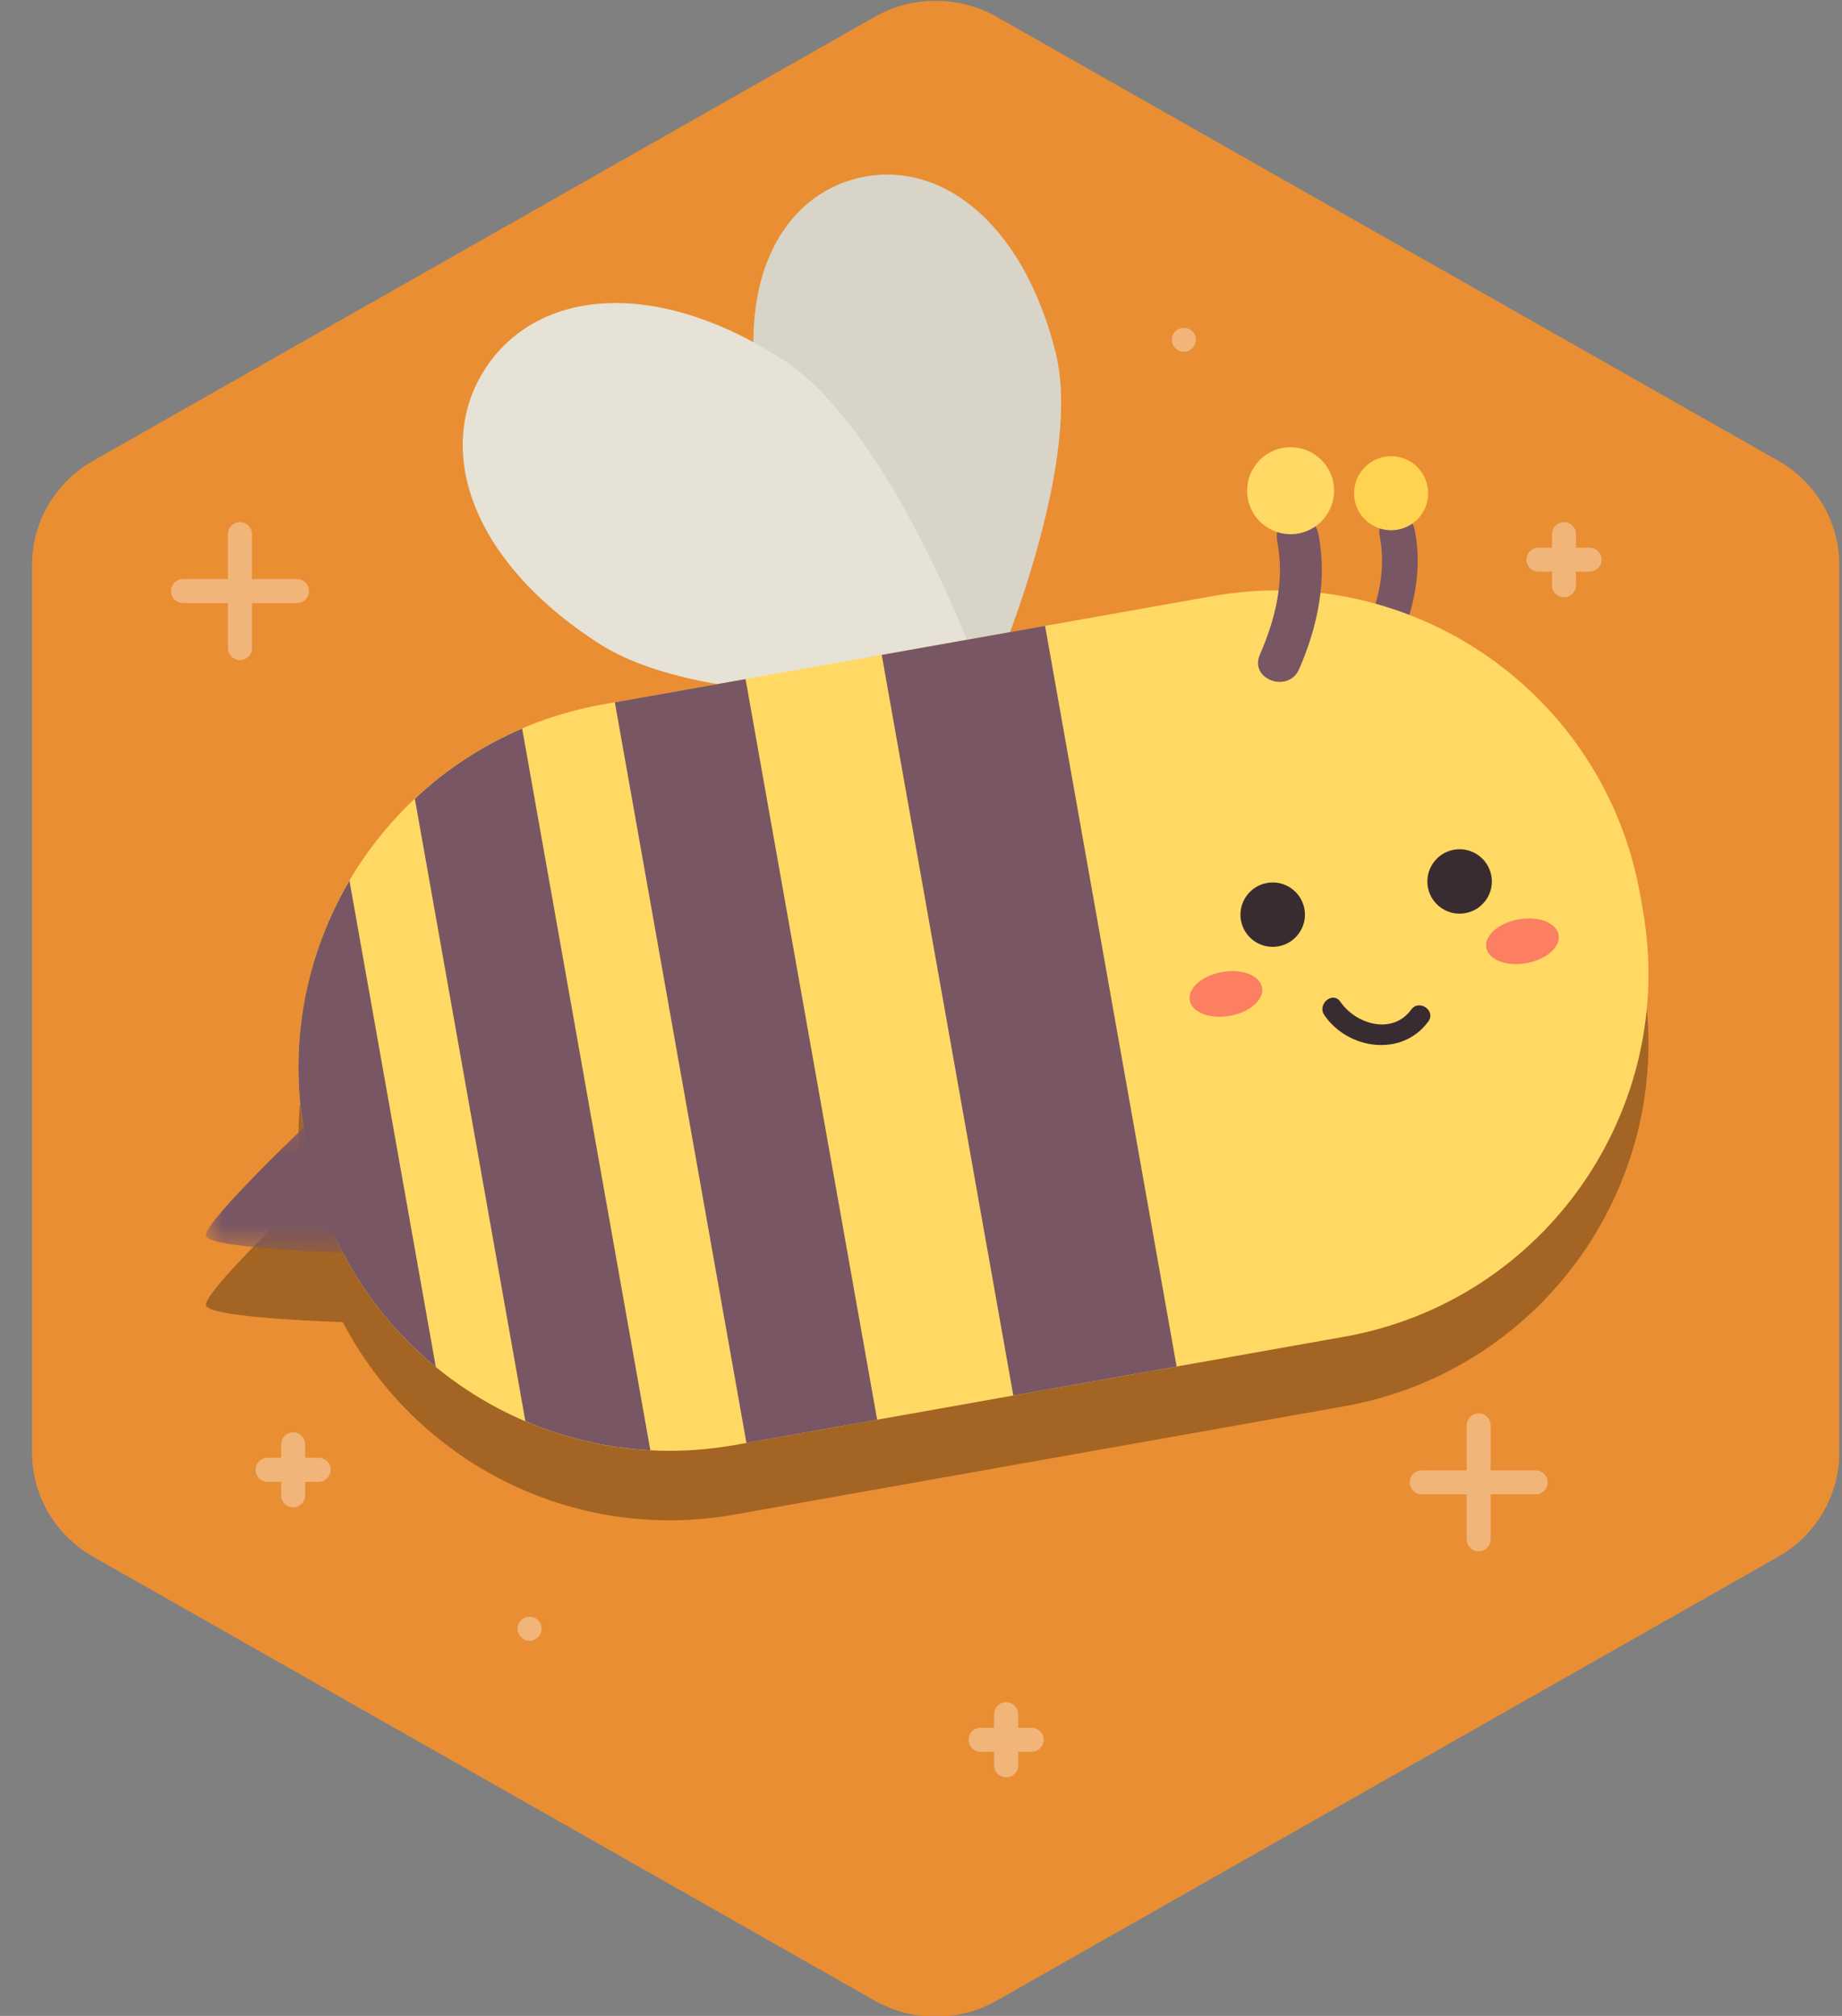 <?xml version="1.0" encoding="UTF-8" standalone="no"?>
<!DOCTYPE svg PUBLIC "-//W3C//DTD SVG 1.1//EN" "http://www.w3.org/Graphics/SVG/1.1/DTD/svg11.dtd">




<svg width="53px" height="58px" viewBox="0 0 53 58" version="1.1" xmlns="http://www.w3.org/2000/svg" xmlns:xlink="http://www.w3.org/1999/xlink">
    <rect x="0" y="0" width="53" height="58" fill="#808080" stroke="none"/>
    <!-- Generator: Sketch 43.1 (39012) - http://www.bohemiancoding.com/sketch -->
    <desc>Created with Sketch.</desc>
    <defs>
        <polygon id="path-1" points="6.77626358e-21 0.271 6.77626358e-21 4.324 4.795 4.324 4.795 0.271 0 0.271"></polygon>
    </defs>
    <g id="Radar" stroke="none" stroke-width="1" fill="none" fill-rule="evenodd">
        <g id="Activity-Copy" transform="translate(-1280, -713)">
            <g id="Group-19-Copy" transform="translate(1280.922, 713.023)">
                <g id="Group-12-Copy-3">
                    <g id="Group-18">
                        <path d="M27.758,57.537 C26.67,58.154 25.33,58.154 24.243,57.537 L1.758,44.766 C0.67,44.148 0,43.006 0,41.771 L0,16.229 C0,14.994 0.67,13.852 1.758,13.234 L24.243,0.463 C25.33,-0.154 26.67,-0.154 27.758,0.463 L50.243,13.234 C51.33,13.852 52,14.994 52,16.229 L52,41.771 C52,43.006 51.33,44.148 50.243,44.766 L27.758,57.537 Z" id="Fill-1" fill="#EA8E33"></path>
                        <path d="M5.638,17.328 L5.638,18.622 C5.638,18.812 5.793,18.967 5.983,18.967 C6.174,18.967 6.328,18.812 6.328,18.622 L6.328,17.328 L7.622,17.328 C7.812,17.328 7.967,17.174 7.967,16.983 C7.967,16.793 7.812,16.638 7.622,16.638 L6.328,16.638 L6.328,15.345 C6.328,15.154 6.174,15 5.983,15 C5.793,15 5.638,15.154 5.638,15.345 L5.638,16.638 L4.345,16.638 C4.154,16.638 4,16.793 4,16.983 C4,17.174 4.154,17.328 4.345,17.328 L5.638,17.328 Z" id="Combined-Shape" fill="#FFFFFF" opacity="0.35"></path>
                        <path d="M41.28,42.972 L41.28,44.266 C41.28,44.456 41.434,44.611 41.625,44.611 C41.815,44.611 41.97,44.456 41.97,44.266 L41.97,42.972 L43.263,42.972 C43.454,42.972 43.608,42.818 43.608,42.627 C43.608,42.437 43.454,42.282 43.263,42.282 L41.97,42.282 L41.97,40.989 C41.97,40.798 41.815,40.644 41.625,40.644 C41.434,40.644 41.28,40.798 41.28,40.989 L41.28,42.282 L39.986,42.282 C39.796,42.282 39.641,42.437 39.641,42.627 C39.641,42.818 39.796,42.972 39.986,42.972 L41.28,42.972 Z" id="Combined-Shape" fill="#FFFFFF" opacity="0.35"></path>
                        <path d="M7.168,42.611 L7.168,43.001 C7.168,43.191 7.322,43.345 7.513,43.345 C7.703,43.345 7.858,43.191 7.858,43.001 L7.858,42.611 L8.247,42.611 C8.438,42.611 8.592,42.457 8.592,42.266 C8.592,42.075 8.438,41.921 8.247,41.921 L7.858,41.921 L7.858,41.532 C7.858,41.341 7.703,41.187 7.513,41.187 C7.322,41.187 7.168,41.341 7.168,41.532 L7.168,41.921 L6.778,41.921 C6.588,41.921 6.433,42.075 6.433,42.266 C6.433,42.457 6.588,42.611 6.778,42.611 L7.168,42.611 Z" id="Combined-Shape" fill="#FFFFFF" opacity="0.35"></path>
                        <path d="M43.734,16.424 L43.734,16.814 C43.734,17.005 43.889,17.159 44.079,17.159 C44.27,17.159 44.424,17.005 44.424,16.814 L44.424,16.424 L44.814,16.424 C45.005,16.424 45.159,16.27 45.159,16.079 C45.159,15.889 45.005,15.735 44.814,15.735 L44.424,15.735 L44.424,15.345 C44.424,15.155 44.27,15 44.079,15 C43.889,15 43.734,15.155 43.734,15.345 L43.734,15.735 L43.345,15.735 C43.154,15.735 43,15.889 43,16.079 C43,16.27 43.154,16.424 43.345,16.424 L43.734,16.424 Z" id="Combined-Shape" fill="#FFFFFF" opacity="0.35"></path>
                        <path d="M27.683,50.378 L27.683,50.767 C27.683,50.958 27.837,51.112 28.028,51.112 C28.218,51.112 28.373,50.958 28.373,50.767 L28.373,50.378 L28.762,50.378 C28.953,50.378 29.107,50.223 29.107,50.033 C29.107,49.842 28.953,49.688 28.762,49.688 L28.373,49.688 L28.373,49.298 C28.373,49.108 28.218,48.953 28.028,48.953 C27.837,48.953 27.683,49.108 27.683,49.298 L27.683,49.688 L27.293,49.688 C27.102,49.688 26.948,49.842 26.948,50.033 C26.948,50.223 27.102,50.378 27.293,50.378 L27.683,50.378 Z" id="Combined-Shape" fill="#FFFFFF" opacity="0.35"></path>
                        <path d="M45.817,29.845 C45.728,29.845 45.638,29.81 45.572,29.745 C45.51,29.683 45.472,29.593 45.472,29.504 C45.472,29.41 45.51,29.321 45.576,29.259 C45.7,29.131 45.935,29.131 46.062,29.259 C46.128,29.321 46.162,29.41 46.162,29.504 C46.162,29.593 46.128,29.683 46.062,29.745 C46,29.81 45.911,29.845 45.817,29.845" id="Fill-25" fill="#FFFFFF" opacity="0.35"></path>
                        <path d="M14.314,47.182 C14.224,47.182 14.134,47.144 14.069,47.078 C14.007,47.016 13.969,46.927 13.969,46.837 C13.969,46.744 14.007,46.658 14.069,46.592 C14.2,46.461 14.431,46.464 14.559,46.592 C14.624,46.654 14.659,46.744 14.659,46.837 C14.659,46.927 14.621,47.016 14.559,47.078 C14.496,47.144 14.407,47.182 14.314,47.182" id="Fill-26" fill="#FFFFFF" opacity="0.35"></path>
                        <path d="M33.141,10.097 C33.051,10.097 32.961,10.059 32.896,9.997 C32.834,9.932 32.796,9.842 32.796,9.752 C32.796,9.659 32.834,9.573 32.896,9.507 C33.027,9.379 33.255,9.379 33.385,9.507 C33.451,9.573 33.485,9.659 33.485,9.752 C33.485,9.842 33.451,9.932 33.385,9.997 C33.32,10.059 33.234,10.097 33.141,10.097" id="Fill-27" fill="#FFFFFF" opacity="0.35"></path>
                    </g>
                </g>
                <g id="Page-1-Copy" transform="translate(5, 18)" fill="#000000" opacity="0.3">
                    <path d="M2.81,16.42 C1.861,10.698 5.695,5.262 11.42,4.245 L28.97,1.128 C34.738,0.103 40.245,3.949 41.27,9.717 L41.344,10.135 C42.369,15.904 38.523,21.412 32.756,22.437 L15.207,25.554 C10.532,26.384 6.028,24.016 3.943,20.018 C2.596,19.968 0.115,19.837 0.004,19.542 C-0.1,19.266 1.893,17.303 2.81,16.42 Z" id="Combined-Shape"></path>
                </g>
                <g id="Page-1" transform="translate(5, 5)">
                    <path d="M33.352,13.182 C33.739,12.298 33.965,11.364 33.776,10.403 C33.647,9.754 34.657,9.577 34.785,10.224 C35.008,11.353 34.769,12.494 34.313,13.536 C34.05,14.139 33.086,13.789 33.352,13.182" id="Fill-1" fill="#795663"></path>
                    <path d="M35.154,8.981 C35.05,8.401 34.497,8.016 33.919,8.119 C33.339,8.222 32.953,8.774 33.055,9.355 C33.158,9.933 33.712,10.319 34.29,10.217 C34.872,10.114 35.257,9.56 35.154,8.981" id="Fill-3" fill="#FDD350"></path>
                    <path d="M18.734,0.109 C16.422,0.692 15.11,3.39 16.077,7.224 C16.93,10.614 22.46,14.88 22.46,14.88 C22.46,14.88 25.303,8.503 24.45,5.112 C23.483,1.279 21.047,-0.473 18.734,0.109" id="Fill-5" fill="#D8D4C8"></path>
                    <path d="M8.028,5.603 C6.578,7.866 7.578,11.095 11.327,13.502 C14.644,15.632 22.477,14.878 22.477,14.878 C22.477,14.878 19.901,7.441 16.584,5.312 C12.835,2.905 9.479,3.341 8.028,5.603" id="Fill-7" fill="#E6E2D5"></path>
                    <path d="M2.906,27.964 C3.929,33.733 9.438,37.579 15.207,36.554 L32.756,33.437 C38.523,32.412 42.369,26.904 41.344,21.135 L41.27,20.717 C40.245,14.949 34.738,11.103 28.97,12.128 L11.42,15.245 C5.653,16.27 1.805,21.778 2.832,27.546 L2.906,27.964 Z" id="Fill-9" fill="#FFD963"></path>
                    <g id="Group-13" transform="translate(0, 26.72)">
                        <mask id="mask-2" fill="white">
                            <use xlink:href="#path-1"></use>
                        </mask>
                        <g id="Clip-12"></g>
                        <path d="M3.26,0.271 C3.26,0.271 -0.131,3.464 0.004,3.822 C0.157,4.228 4.795,4.324 4.795,4.324 L3.26,0.271 Z" id="Fill-11" fill="#795663" mask="url(#mask-2)"></path>
                    </g>
                    <path d="M6.617,34.305 C4.73,32.756 3.366,30.555 2.906,27.964 L2.832,27.546 C2.37,24.956 2.894,22.42 4.133,20.316 L6.617,34.305 Z" id="Fill-14" fill="#795663"></path>
                    <path d="M12.79,36.702 C11.533,36.637 10.318,36.348 9.195,35.868 L6.015,17.96 C6.901,17.123 7.943,16.434 9.102,15.939 L12.79,36.702 Z" id="Fill-16" fill="#795663"></path>
                    <polygon id="Fill-18" fill="#795663" points="19.316 35.824 15.555 36.492 11.769 15.183 15.53 14.515"></polygon>
                    <polygon id="Fill-20" fill="#795663" points="27.933 34.293 23.234 35.128 19.448 13.819 24.148 12.984"></polygon>
                    <path d="M36.989,20.177 C36.899,19.672 36.417,19.336 35.914,19.425 C35.409,19.515 35.073,19.996 35.162,20.5 C35.252,21.005 35.734,21.34 36.237,21.25 C36.742,21.161 37.078,20.68 36.989,20.177" id="Fill-22" fill="#392C31"></path>
                    <path d="M31.611,21.131 C31.52,20.626 31.038,20.291 30.536,20.381 C30.033,20.469 29.694,20.951 29.784,21.456 C29.874,21.959 30.356,22.295 30.859,22.205 C31.363,22.116 31.7,21.635 31.611,21.131" id="Fill-24" fill="#392C31"></path>
                    <path d="M32.643,23.798 C33.099,24.458 34.146,24.759 34.683,24.025 C34.91,23.713 35.404,24.056 35.174,24.368 C34.421,25.397 32.873,25.184 32.185,24.187 C31.966,23.872 32.421,23.481 32.643,23.798" id="Fill-26" fill="#392C31"></path>
                    <path d="M28.312,23.759 C28.375,24.108 28.892,24.307 29.463,24.204 C30.04,24.102 30.453,23.738 30.392,23.39 C30.331,23.041 29.814,22.842 29.241,22.945 C28.666,23.046 28.25,23.411 28.312,23.759" id="Fill-28" fill="#FB7F60"></path>
                    <path d="M36.843,22.243 C36.905,22.591 37.421,22.791 37.995,22.689 C38.568,22.587 38.984,22.222 38.923,21.874 C38.861,21.526 38.346,21.326 37.772,21.428 C37.198,21.531 36.782,21.895 36.843,22.243" id="Fill-30" fill="#FB7F60"></path>
                    <path d="M30.329,13.811 C30.781,12.773 31.049,11.677 30.827,10.546 C30.675,9.784 31.86,9.576 32.011,10.337 C32.273,11.664 31.993,13.003 31.458,14.228 C31.149,14.936 30.016,14.525 30.329,13.811" id="Fill-32" fill="#795663"></path>
                    <path d="M32.445,8.877 C32.325,8.196 31.674,7.742 30.994,7.863 C30.311,7.984 29.859,8.634 29.981,9.315 C30.1,9.995 30.751,10.448 31.431,10.328 C32.111,10.206 32.565,9.558 32.445,8.877" id="Fill-34" fill="#FFD963"></path>
                </g>
            </g>
        </g>
    </g>
</svg>
